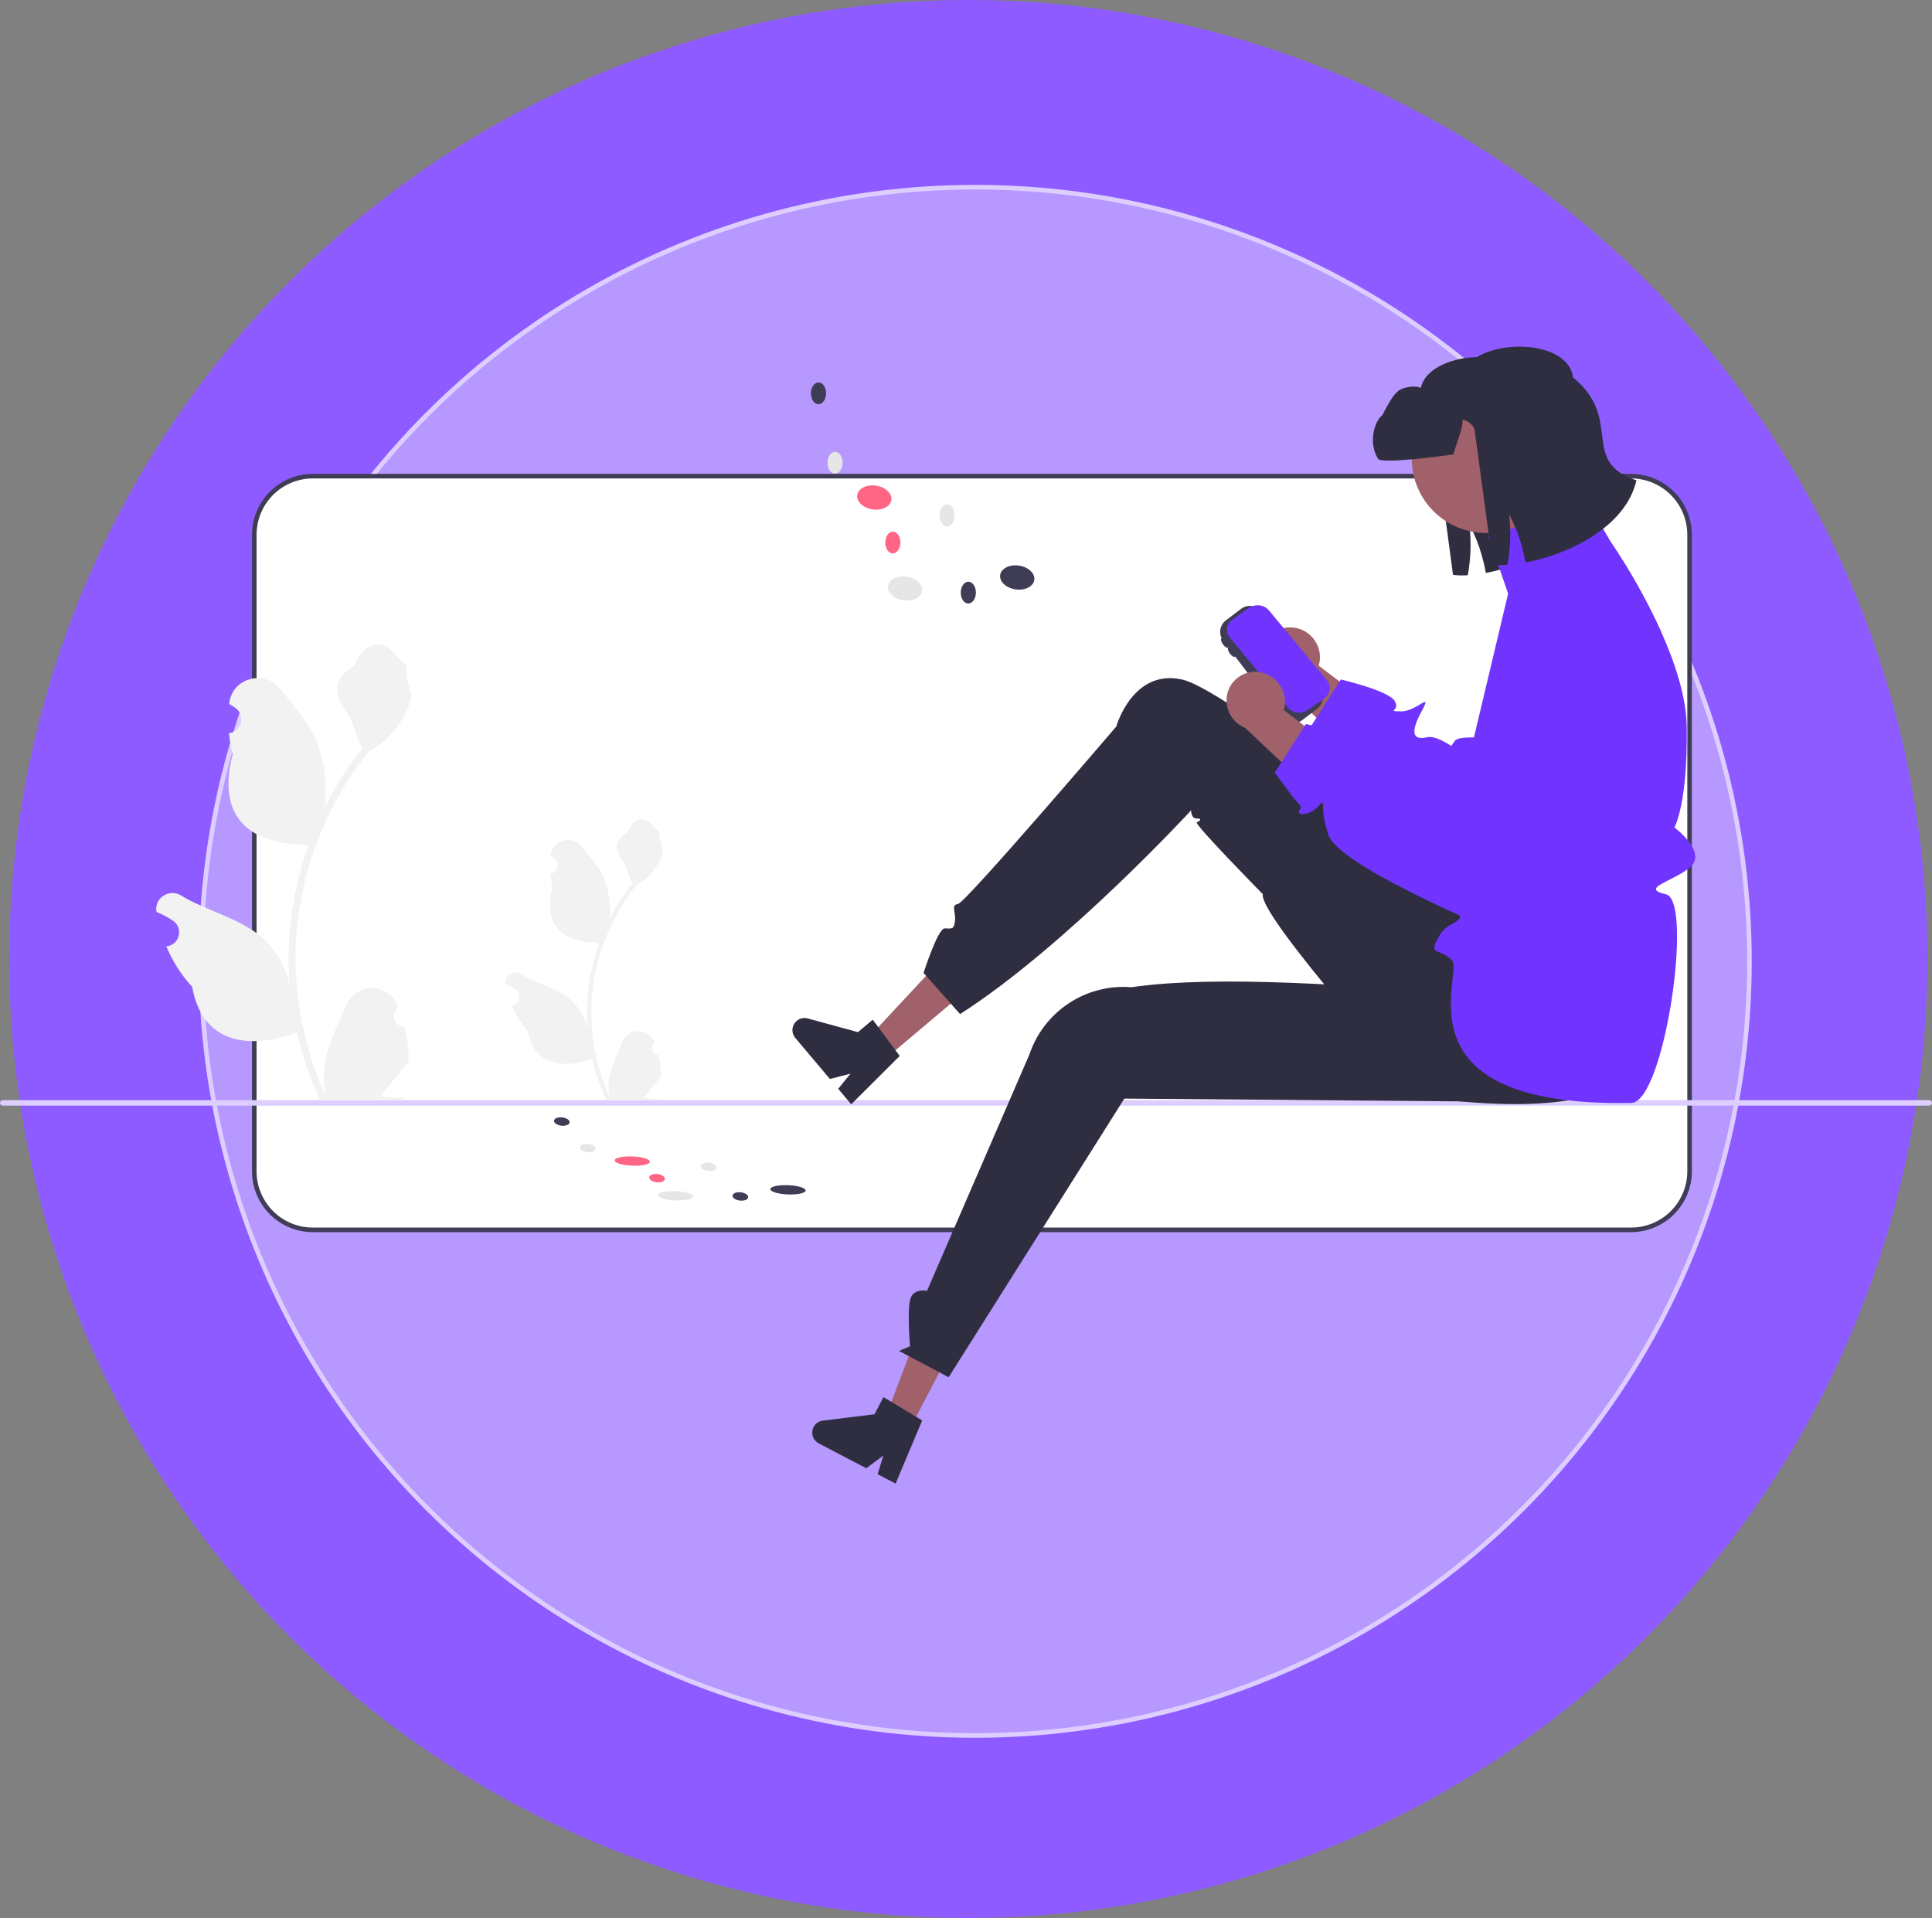 <svg width="418" height="415" viewBox="0 0 418 415" fill="none" xmlns="http://www.w3.org/2000/svg">
<rect x="0" y="0" width="418" height="415" fill="#808080" stroke="none"/>
<circle cx="209.5" cy="207.5" r="207.5" fill="#8D5BFF"/>
<circle cx="211" cy="208" r="167.5" fill="#B798FF" stroke="#DDCEFF"/>
<g clip-path="url(#clip0_1_47)">
<path d="M67.674 103.025C64.318 103.029 61.101 104.365 58.728 106.74C56.355 109.115 55.02 112.335 55.017 115.694V253.432C55.02 256.791 56.355 260.011 58.728 262.386C61.101 264.761 64.318 266.097 67.674 266.101H352.896C356.252 266.097 359.469 264.761 361.842 262.386C364.215 260.011 365.549 256.791 365.553 253.432V115.694C365.549 112.335 364.215 109.115 361.842 106.74C359.469 104.365 356.252 103.029 352.896 103.025H67.674Z" fill="white"/>
<path d="M352.896 266.595H67.674C64.187 266.591 60.844 265.203 58.379 262.735C55.914 260.268 54.527 256.922 54.523 253.432V115.694C54.527 112.204 55.914 108.858 58.379 106.39C60.844 103.923 64.187 102.535 67.674 102.531H352.896C356.382 102.535 359.725 103.923 362.191 106.39C364.656 108.858 366.043 112.204 366.047 115.694V253.432C366.043 256.922 364.656 260.268 362.191 262.735C359.725 265.203 356.382 266.591 352.896 266.595ZM67.674 103.519C64.449 103.523 61.357 104.806 59.077 107.089C56.797 109.371 55.514 112.466 55.51 115.694V253.432C55.514 256.66 56.797 259.754 59.077 262.037C61.357 264.319 64.449 265.603 67.674 265.607H352.896C356.121 265.603 359.212 264.319 361.493 262.037C363.773 259.754 365.056 256.66 365.059 253.432V115.694C365.056 112.466 363.773 109.371 361.493 107.089C359.212 104.806 356.121 103.523 352.896 103.519H67.674Z" fill="#3F3D56"/>
<path d="M149.972 258.88C149.994 258.327 148.301 257.811 146.191 257.727C144.081 257.643 142.353 258.024 142.331 258.577C142.309 259.13 144.002 259.646 146.112 259.73C148.222 259.814 149.95 259.433 149.972 258.88Z" fill="#E6E6E6"/>
<path d="M174.313 257.59C174.335 257.037 172.642 256.52 170.532 256.436C168.422 256.353 166.693 256.733 166.671 257.286C166.649 257.839 168.342 258.356 170.452 258.439C172.563 258.523 174.291 258.143 174.313 257.59Z" fill="#3F3D56"/>
<path d="M140.62 251.362C140.642 250.809 138.949 250.293 136.839 250.209C134.729 250.125 133 250.506 132.978 251.059C132.957 251.612 134.649 252.128 136.76 252.212C138.87 252.296 140.598 251.915 140.62 251.362Z" fill="#FF6584"/>
<path d="M128.864 248.616C128.92 248.122 128.209 247.635 127.275 247.529C126.342 247.422 125.54 247.736 125.483 248.23C125.427 248.724 126.138 249.211 127.072 249.317C128.005 249.423 128.807 249.11 128.864 248.616Z" fill="#E6E6E6"/>
<path d="M123.246 242.857C123.302 242.363 122.591 241.877 121.658 241.77C120.724 241.664 119.922 241.978 119.866 242.472C119.81 242.965 120.521 243.452 121.454 243.558C122.388 243.665 123.19 243.351 123.246 242.857Z" fill="#3F3D56"/>
<path d="M154.992 252.662C155.048 252.169 154.337 251.682 153.403 251.576C152.47 251.469 151.668 251.783 151.611 252.277C151.555 252.771 152.266 253.257 153.2 253.364C154.133 253.47 154.935 253.156 154.992 252.662Z" fill="#E6E6E6"/>
<path d="M143.852 255.113C143.908 254.619 143.197 254.132 142.263 254.026C141.33 253.92 140.528 254.233 140.471 254.727C140.415 255.221 141.126 255.708 142.06 255.814C142.993 255.921 143.795 255.607 143.852 255.113Z" fill="#FF6584"/>
<path d="M161.87 259.06C161.926 258.566 161.215 258.08 160.282 257.973C159.348 257.867 158.546 258.181 158.49 258.674C158.434 259.168 159.145 259.655 160.078 259.761C161.012 259.868 161.814 259.554 161.87 259.06Z" fill="#3F3D56"/>
<path d="M2.60032e-06 238.626C-0 238.703 0.015 238.78 0.044 238.851C0.074 238.923 0.117 238.988 0.172 239.043C0.226 239.097 0.291 239.14 0.362 239.17C0.434 239.199 0.51 239.214 0.588 239.214H417.413C417.568 239.214 417.718 239.152 417.828 239.042C417.938 238.932 418 238.782 418 238.626C418 238.47 417.938 238.321 417.828 238.21C417.718 238.1 417.568 238.038 417.413 238.038H0.588C0.51 238.038 0.434 238.053 0.362 238.082C0.291 238.112 0.226 238.155 0.172 238.21C0.117 238.264 0.074 238.329 0.044 238.401C0.015 238.472 -0 238.549 2.60032e-06 238.626Z" fill="#DDCEFF"/>
<path d="M142.476 228.237C142.192 228.25 141.911 228.175 141.671 228.023C141.431 227.871 141.243 227.648 141.133 227.386C141.024 227.123 140.997 226.834 141.058 226.556C141.118 226.278 141.263 226.025 141.471 225.832L141.566 225.454C141.554 225.424 141.541 225.394 141.529 225.363C141.243 224.687 140.763 224.111 140.151 223.706C139.539 223.302 138.821 223.087 138.087 223.09C137.354 223.093 136.637 223.313 136.028 223.722C135.419 224.131 134.944 224.711 134.663 225.389C133.54 228.096 132.11 230.808 131.758 233.67C131.603 234.935 131.668 236.218 131.951 237.461C129.314 231.702 127.944 225.443 127.936 219.108C127.935 217.518 128.023 215.93 128.2 214.35C128.346 213.055 128.548 211.769 128.807 210.492C130.221 203.565 133.256 197.072 137.663 191.547C139.797 190.382 141.522 188.59 142.606 186.414C142.999 185.631 143.277 184.796 143.431 183.934C143.19 183.966 142.523 180.297 142.705 180.072C142.37 179.563 141.769 179.31 141.403 178.813C139.582 176.341 137.072 176.772 135.762 180.131C132.963 181.545 132.936 183.89 134.654 186.145C135.746 187.58 135.896 189.521 136.855 191.057C136.756 191.183 136.654 191.306 136.555 191.432C134.752 193.753 133.181 196.244 131.864 198.871C132.184 195.928 131.802 192.951 130.748 190.184C129.681 187.606 127.679 185.435 125.917 183.206C123.8 180.529 119.459 181.697 119.086 185.091C119.083 185.124 119.079 185.157 119.076 185.19C119.337 185.337 119.594 185.494 119.844 185.66C120.159 185.871 120.403 186.172 120.545 186.524C120.686 186.875 120.717 187.262 120.636 187.632C120.554 188.002 120.362 188.339 120.085 188.598C119.809 188.857 119.461 189.027 119.086 189.085L119.048 189.091C119.141 190.035 119.306 190.971 119.541 191.89C117.28 200.642 122.161 203.83 129.131 203.973C129.285 204.052 129.435 204.131 129.589 204.206C128.265 207.96 127.435 211.87 127.119 215.838C126.94 218.179 126.951 220.531 127.151 222.871L127.139 222.788C126.634 220.186 125.247 217.839 123.214 216.142C120.193 213.659 115.926 212.744 112.667 210.748C112.321 210.525 111.918 210.406 111.506 210.405C111.095 210.404 110.692 210.521 110.344 210.742C109.997 210.963 109.72 211.279 109.546 211.652C109.372 212.025 109.308 212.441 109.362 212.849C109.366 212.878 109.371 212.907 109.375 212.936C109.861 213.134 110.334 213.362 110.792 213.619C111.053 213.767 111.31 213.924 111.56 214.09C111.875 214.301 112.119 214.601 112.26 214.953C112.402 215.305 112.433 215.691 112.351 216.062C112.269 216.432 112.078 216.769 111.801 217.028C111.525 217.287 111.177 217.457 110.802 217.514L110.764 217.52C110.736 217.524 110.713 217.528 110.685 217.532C111.515 219.516 112.68 221.342 114.129 222.93C115.543 230.57 121.614 231.295 128.109 229.07H128.113C128.826 232.17 129.858 235.187 131.194 238.073H142.2C142.239 237.95 142.275 237.824 142.31 237.701C141.292 237.766 140.269 237.705 139.265 237.52C140.082 236.517 140.898 235.506 141.715 234.503C141.733 234.484 141.75 234.465 141.766 234.444C142.18 233.931 142.598 233.421 143.013 232.908L143.013 232.907C143.035 231.334 142.854 229.764 142.476 228.237Z" fill="#F2F2F2"/>
<path d="M87.533 222.124C87.073 222.145 86.617 222.024 86.228 221.778C85.839 221.531 85.534 221.17 85.357 220.745C85.179 220.319 85.136 219.849 85.234 219.399C85.332 218.948 85.566 218.538 85.905 218.225C85.961 218 86.002 217.838 86.059 217.612C86.038 217.563 86.018 217.514 85.997 217.465C85.534 216.369 84.757 215.434 83.764 214.778C82.771 214.123 81.607 213.775 80.418 213.78C79.228 213.784 78.067 214.14 77.079 214.803C76.091 215.466 75.321 216.407 74.865 217.507C73.044 221.896 70.726 226.293 70.155 230.934C69.904 232.986 70.01 235.065 70.469 237.08C66.192 227.743 63.972 217.594 63.958 207.322C63.957 204.745 64.1 202.169 64.386 199.608C64.623 197.508 64.951 195.423 65.371 193.352C67.663 182.12 72.584 171.593 79.731 162.634C83.189 160.745 85.986 157.84 87.745 154.311C88.382 153.043 88.832 151.688 89.082 150.291C88.692 150.342 87.611 144.394 87.905 144.029C87.361 143.203 86.388 142.793 85.794 141.987C82.841 137.979 78.772 138.679 76.647 144.125C72.11 146.418 72.066 150.219 74.85 153.876C76.622 156.202 76.865 159.35 78.419 161.84C78.259 162.045 78.093 162.244 77.933 162.449C75.01 166.211 72.462 170.251 70.327 174.511C70.846 169.738 70.226 164.911 68.518 160.425C66.787 156.245 63.542 152.724 60.684 149.11C57.252 144.77 50.214 146.664 49.609 152.167C49.603 152.22 49.597 152.273 49.592 152.327C50.016 152.566 50.432 152.821 50.838 153.09C51.349 153.431 51.745 153.919 51.973 154.49C52.202 155.06 52.254 155.687 52.121 156.287C51.988 156.887 51.677 157.433 51.229 157.853C50.781 158.274 50.216 158.549 49.609 158.642L49.547 158.652C49.698 160.183 49.965 161.701 50.346 163.191C46.681 177.382 54.595 182.55 65.895 182.782C66.145 182.91 66.388 183.038 66.638 183.16C64.492 189.247 63.146 195.587 62.633 202.021C62.343 205.817 62.361 209.631 62.685 213.424L62.666 213.289C61.847 209.071 59.599 205.265 56.301 202.514C51.404 198.487 44.484 197.004 39.201 193.767C36.657 192.209 33.398 194.223 33.842 197.174C33.849 197.221 33.856 197.268 33.864 197.316C34.651 197.637 35.418 198.007 36.16 198.423C36.584 198.663 37 198.917 37.406 199.186C37.917 199.528 38.312 200.016 38.541 200.586C38.77 201.157 38.822 201.783 38.689 202.383C38.556 202.984 38.245 203.53 37.797 203.95C37.349 204.37 36.784 204.645 36.177 204.739L36.115 204.749C36.07 204.755 36.032 204.761 35.987 204.768C37.333 207.984 39.222 210.945 41.571 213.52C43.863 225.907 53.708 227.083 64.239 223.475H64.245C65.401 228.501 67.075 233.393 69.241 238.073H87.086C87.15 237.874 87.208 237.669 87.265 237.471C85.613 237.575 83.955 237.476 82.327 237.176C83.651 235.55 84.975 233.911 86.299 232.285C86.329 232.255 86.357 232.222 86.382 232.189C87.054 231.357 87.732 230.531 88.404 229.698L88.404 229.697C88.44 227.146 88.147 224.601 87.534 222.124L87.533 222.124Z" fill="#F2F2F2"/>
<path d="M331.76 83.915C330.562 74.724 309.381 75.31 307.381 83.958C306.32 83.293 303.622 83.753 302.615 84.517C301.609 85.28 300.964 86.402 300.332 87.492C299.47 89.005 298.576 90.572 298.385 92.307C298.186 94.039 298.866 96 300.434 96.771C301.679 97.386 304.416 96.971 305.784 96.696C306.739 96.506 307.54 96.34 308.22 96.176C308.448 95.1 308.29 93.978 307.775 93.006C308.324 93.115 308.843 93.345 309.293 93.678C309.743 94.012 310.114 94.441 310.38 94.935C310.487 95.142 314.367 124.381 314.367 124.381C315.428 124.509 316.499 124.535 317.564 124.46C318.226 120.862 318.346 117.185 317.921 113.551C319.045 115.628 319.934 117.824 320.572 120.098C320.937 121.37 321.238 122.66 321.472 123.963C330.707 122.234 343.191 116.28 345.469 106.171C345.456 106.138 345.443 106.106 345.431 106.073C345.306 105.764 345.293 105.421 345.393 105.104C345.493 104.786 345.701 104.513 345.98 104.332C346.259 104.15 346.592 104.071 346.923 104.109C347.254 104.147 347.561 104.298 347.793 104.538C348.071 104.824 348.319 105.069 348.529 105.259C347.719 98.803 342.827 92.994 331.76 83.915Z" fill="#2F2E41"/>
<path d="M196.915 309.023L191.738 306.314L199.948 284.588L207.59 288.588L196.915 309.023Z" fill="#A0616A"/>
<path d="M176.023 308.761C175.703 309.376 175.639 310.093 175.846 310.754C176.053 311.416 176.514 311.968 177.127 312.29L187.422 317.677L191.111 314.933L189.888 318.965L193.771 321L199.522 307.33L198.211 306.544L192.87 303.324L191.145 302.288L189.208 305.997L178.017 307.378C177.598 307.43 177.197 307.583 176.85 307.824C176.503 308.065 176.219 308.386 176.023 308.761Z" fill="#2F2E41"/>
<path d="M191.611 229.044L187.845 224.573L203.667 207.581L209.225 214.18L191.611 229.044Z" fill="#A0616A"/>
<path d="M172.376 220.878C171.847 221.325 171.516 221.965 171.458 222.655C171.399 223.346 171.616 224.032 172.062 224.563L179.55 233.452L184.003 232.312L181.344 235.579L184.167 238.935L194.664 228.466L193.748 227.241L190.025 222.235L188.82 220.623L185.624 223.32L174.744 220.354C174.337 220.243 173.908 220.233 173.496 220.324C173.083 220.415 172.699 220.606 172.376 220.878Z" fill="#2F2E41"/>
<path d="M357.7 212.29C357.7 212.29 373.689 246.545 307.477 237.314C307.477 237.314 272.2 198.182 273.219 193.474C273.219 193.474 258.205 178.203 258.939 177.925C259.674 177.647 260.127 177.043 258.913 177.098C257.699 177.152 257.699 175.343 257.699 175.343C257.699 175.343 230.565 204.798 207.717 219.413L199.818 210.518C199.818 210.518 202.899 200.873 204.38 200.873C205.861 200.873 206.371 201.229 206.61 199.321C206.848 197.413 205.669 195.775 207.246 195.606C208.823 195.437 241.51 157.198 241.51 157.198C241.51 157.198 245.036 144.603 255.811 147.041C266.586 149.479 322.574 195.042 322.574 195.042L357.7 212.29Z" fill="#2F2E41"/>
<path d="M330.738 238.424L243.263 237.698L205.249 297.987L194.506 292.294L196.887 291.288C196.887 291.288 196.166 282.909 197.049 280.787C197.933 278.666 200.56 279.304 200.56 279.304L222.724 228.143C224.252 223.602 227.255 219.703 231.254 217.068C235.253 214.434 240.017 213.214 244.789 213.604C263.128 210.926 292.898 213.065 323.826 215.692L330.738 238.424Z" fill="#2F2E41"/>
<path d="M280.093 135.819C281.758 136.075 283.258 136.97 284.273 138.316C285.288 139.661 285.739 141.35 285.529 143.023C285.481 143.362 285.405 143.697 285.302 144.024L303.276 157.671L299.567 169.236L276.964 147.877C275.643 147.344 274.536 146.388 273.815 145.159C273.094 143.93 272.799 142.496 272.978 141.082C273.087 140.278 273.354 139.504 273.762 138.803C274.17 138.102 274.712 137.489 275.357 136.998C276.003 136.507 276.738 136.148 277.522 135.941C278.305 135.735 279.122 135.685 279.925 135.794C279.981 135.802 280.037 135.81 280.093 135.819Z" fill="#A0616A"/>
<path d="M359.387 136.671L352.924 154.58L327.652 190.328C327.652 190.328 327.445 190.239 327.069 190.081C324.897 189.142 317.008 185.693 309.588 181.774C302.621 178.092 296.06 173.996 295.043 171.179C294.935 170.882 294.836 170.596 294.747 170.319V170.314C294.273 168.88 293.976 167.393 293.863 165.886C293.779 164.725 293.853 164.102 293.695 164.028C293.572 163.974 293.315 164.241 292.748 164.844C292.708 164.883 292.673 164.923 292.634 164.957C290.58 167.018 288.057 166.751 288.674 165.773C289.306 164.77 288.976 164.789 288.047 163.742C287.356 162.961 285.11 159.907 284.004 158.4C283.624 157.881 283.382 157.545 283.382 157.545L283.762 156.947L284.814 155.296L289.815 147.449L290.091 147.019C290.091 147.019 300.37 149.396 301.738 151.654C303.11 153.913 299.669 153.838 303.11 153.913C306.551 153.987 310.061 149.302 307.549 153.962C305.036 158.617 305.697 160.243 308.807 159.507C310.071 159.205 312.071 160.159 313.996 161.394V161.399C315.2 162.182 316.362 163.029 317.477 163.934C318.667 164.893 319.471 165.62 319.471 165.62L338.992 125.977L341.155 121.589C341.814 120.254 342.732 119.063 343.856 118.087C344.98 117.112 346.287 116.37 347.701 115.906L348.377 117.087C352.589 123.295 356.271 129.846 359.387 136.671Z" fill="#7134FF"/>
<path d="M360.468 193.511C366.452 194.904 360.086 238.502 352.954 238.638C301.116 239.627 316.899 210.515 314.12 207.728C311.34 204.936 308.832 206.937 311.34 202.593C313.167 199.431 315.877 199.9 315.917 198.126C315.937 197.464 315.586 196.495 314.678 194.904C311.34 189.053 311.34 187.309 311.34 187.309C310.508 185.552 309.919 183.69 309.588 181.774C309.046 178.925 308.979 176.006 309.39 173.136C310.017 168.925 311.592 164.911 313.996 161.399V161.394C314.248 161.019 314.51 160.638 314.786 160.263C315.413 159.408 318.889 159.571 318.889 159.571L326.294 128.438L322.009 116.025L342.305 106.507L347.701 115.906L348.377 117.087C352.589 123.295 356.271 129.846 359.387 136.671C362.384 143.347 364.847 150.76 364.936 157.209C365.173 174.025 362.275 179.026 362.275 179.026C362.275 179.026 369.31 184.289 365.79 187.506C362.275 190.728 354.485 192.117 360.468 193.511Z" fill="#7134FF"/>
<path d="M268.522 131.723L265.21 134.241C264.556 134.742 264.127 135.482 264.017 136.298C263.907 137.115 264.124 137.943 264.622 138.599L272.598 149.092L277.307 155.283C277.806 155.936 278.544 156.365 279.359 156.476C280.174 156.586 280.999 156.368 281.654 155.871L284.969 153.35C285.621 152.848 286.048 152.108 286.157 151.293C286.266 150.477 286.05 149.651 285.554 148.995L285.065 148.348L275.403 135.642L272.869 132.311C272.622 131.987 272.314 131.714 271.962 131.509C271.61 131.304 271.221 131.17 270.817 131.116C270.413 131.061 270.003 131.087 269.609 131.191C269.215 131.295 268.846 131.476 268.522 131.723Z" fill="#3F3D56"/>
<path d="M270.254 131.533L266.686 134.024C266.372 134.23 266.104 134.5 265.902 134.817C265.699 135.134 265.566 135.49 265.511 135.863C265.456 136.235 265.48 136.614 265.583 136.976C265.685 137.339 265.863 137.675 266.104 137.963L270.774 143.595L273.262 146.595L274.922 148.596L278.635 153.074C279.16 153.675 279.888 154.061 280.679 154.16C281.47 154.258 282.27 154.062 282.926 153.608L285.599 151.742L286.489 151.121C286.932 150.825 287.278 150.404 287.483 149.912C287.689 149.42 287.744 148.878 287.643 148.354C287.554 147.919 287.357 147.513 287.072 147.174L276.1 133.94L274.545 132.067C274.02 131.466 273.293 131.079 272.501 130.98C271.71 130.881 270.909 131.078 270.254 131.533Z" fill="#7134FF"/>
<path d="M272.533 145.442C274.198 145.697 275.698 146.593 276.713 147.938C277.729 149.284 278.179 150.972 277.97 152.645C277.922 152.985 277.846 153.32 277.743 153.647L295.717 167.293L292.008 178.859L269.405 157.5C268.084 156.967 266.976 156.011 266.255 154.782C265.534 153.552 265.24 152.119 265.418 150.704C265.528 149.9 265.794 149.126 266.202 148.425C266.611 147.725 267.153 147.111 267.798 146.62C268.443 146.129 269.178 145.77 269.962 145.564C270.746 145.357 271.563 145.307 272.366 145.417C272.422 145.424 272.477 145.433 272.533 145.442Z" fill="#A0616A"/>
<path d="M345.84 125.203C347.411 125.523 348.895 126.178 350.19 127.123C351.486 128.069 352.563 129.283 353.348 130.682C354.133 132.081 354.608 133.633 354.74 135.233C354.873 136.832 354.659 138.441 354.115 139.951L345.367 164.201L320.091 199.953C320.091 199.953 289.778 187.136 287.482 180.801C285.187 174.467 287.26 172.281 285.187 174.467C283.115 176.652 280.487 176.393 281.116 175.393C281.745 174.393 281.414 174.414 280.488 173.366C279.562 172.318 275.823 167.169 275.823 167.169L282.532 156.642C282.532 156.642 292.811 159.018 294.18 161.277C295.55 163.537 292.108 163.463 295.55 163.537C298.992 163.611 302.503 158.925 299.989 163.583C297.475 168.242 298.138 169.866 301.248 169.128C304.359 168.39 311.91 175.243 311.91 175.243L333.597 131.213C334.688 128.998 336.481 127.207 338.696 126.12C340.91 125.033 343.423 124.71 345.84 125.203Z" fill="#7134FF"/>
<path d="M332.906 110.605C339.19 104.315 339.19 94.118 332.906 87.828C326.622 81.538 316.434 81.538 310.15 87.828C303.866 94.118 303.866 104.315 310.15 110.605C316.434 116.895 326.622 116.895 332.906 110.605Z" fill="#A0616A"/>
<path d="M340.344 81.671C339.145 72.479 317.965 73.065 315.965 81.713C314.904 81.049 312.205 81.509 311.199 82.272C310.192 83.035 309.547 84.158 308.915 85.247C308.053 86.76 302.02 91.879 301.116 90.387C299.081 87.028 295.091 94.368 298.153 99.282C298.888 100.46 313.078 98.569 314.446 98.294C315.4 98.104 313.766 98.457 314.446 98.294C314.665 97.228 316.882 91.719 316.358 90.762C316.907 90.871 317.426 91.1 317.876 91.434C318.327 91.767 318.698 92.197 318.963 92.691C319.07 92.897 322.951 122.136 322.951 122.136C324.011 122.264 325.082 122.291 326.148 122.216C326.809 118.617 326.929 114.94 326.505 111.306C327.628 113.383 328.517 115.579 329.155 117.854C329.521 119.126 329.821 120.415 330.055 121.718C339.29 119.99 351.774 114.036 354.052 103.926C341.599 99.776 351.41 90.749 340.344 81.671Z" fill="#2F2E41"/>
<path d="M199.5 127.859C199.706 126.439 198.22 125.047 196.182 124.75C194.143 124.453 192.322 125.364 192.116 126.783C191.91 128.203 193.395 129.595 195.434 129.892C197.473 130.189 199.293 129.278 199.5 127.859Z" fill="#E6E6E6"/>
<path d="M223.776 125.488C223.982 124.068 222.496 122.676 220.457 122.379C218.418 122.082 216.598 122.992 216.392 124.412C216.186 125.832 217.671 127.224 219.71 127.521C221.749 127.818 223.569 126.907 223.776 125.488Z" fill="#3F3D56"/>
<path d="M192.852 108.187C193.059 106.767 191.573 105.375 189.534 105.078C187.495 104.781 185.675 105.691 185.469 107.111C185.262 108.531 186.748 109.923 188.787 110.22C190.826 110.517 192.646 109.606 192.852 108.187Z" fill="#FF6584"/>
<path d="M182.304 100.129C182.314 98.825 181.587 97.763 180.681 97.756C179.776 97.749 179.033 98.8 179.023 100.104C179.014 101.407 179.74 102.469 180.646 102.476C181.552 102.483 182.294 101.432 182.304 100.129Z" fill="#E6E6E6"/>
<path d="M178.727 85.12C178.736 83.817 178.01 82.754 177.104 82.747C176.198 82.741 175.456 83.792 175.446 85.095C175.436 86.398 176.163 87.461 177.069 87.467C177.974 87.474 178.717 86.423 178.727 85.12Z" fill="#3F3D56"/>
<path d="M206.544 111.534C206.554 110.231 205.828 109.169 204.922 109.162C204.016 109.155 203.274 110.206 203.264 111.509C203.254 112.813 203.98 113.875 204.886 113.882C205.792 113.889 206.534 112.838 206.544 111.534Z" fill="#E6E6E6"/>
<path d="M194.813 117.397C194.823 116.094 194.096 115.032 193.191 115.025C192.285 115.018 191.542 116.069 191.533 117.372C191.523 118.676 192.249 119.738 193.155 119.745C194.061 119.752 194.803 118.7 194.813 117.397Z" fill="#FF6584"/>
<path d="M211.143 128.233C211.153 126.93 210.427 125.868 209.521 125.861C208.615 125.854 207.873 126.905 207.863 128.208C207.853 129.512 208.579 130.574 209.485 130.581C210.391 130.588 211.133 129.537 211.143 128.233Z" fill="#3F3D56"/>
<path d="M267.185 142.092C267.407 141.934 267.265 141.355 266.869 140.8C266.473 140.245 265.971 139.924 265.75 140.082C265.528 140.241 265.669 140.82 266.066 141.375C266.462 141.93 266.963 142.251 267.185 142.092Z" fill="#3F3D56"/>
<path d="M265.704 140.116C265.926 139.957 265.784 139.378 265.388 138.823C264.991 138.268 264.49 137.947 264.268 138.106C264.047 138.264 264.188 138.843 264.585 139.398C264.981 139.953 265.482 140.274 265.704 140.116Z" fill="#3F3D56"/>
</g>
<defs>
<clipPath id="clip0_1_47">
<rect width="418" height="246" fill="white" transform="translate(0 75)"/>
</clipPath>
</defs>
</svg>

